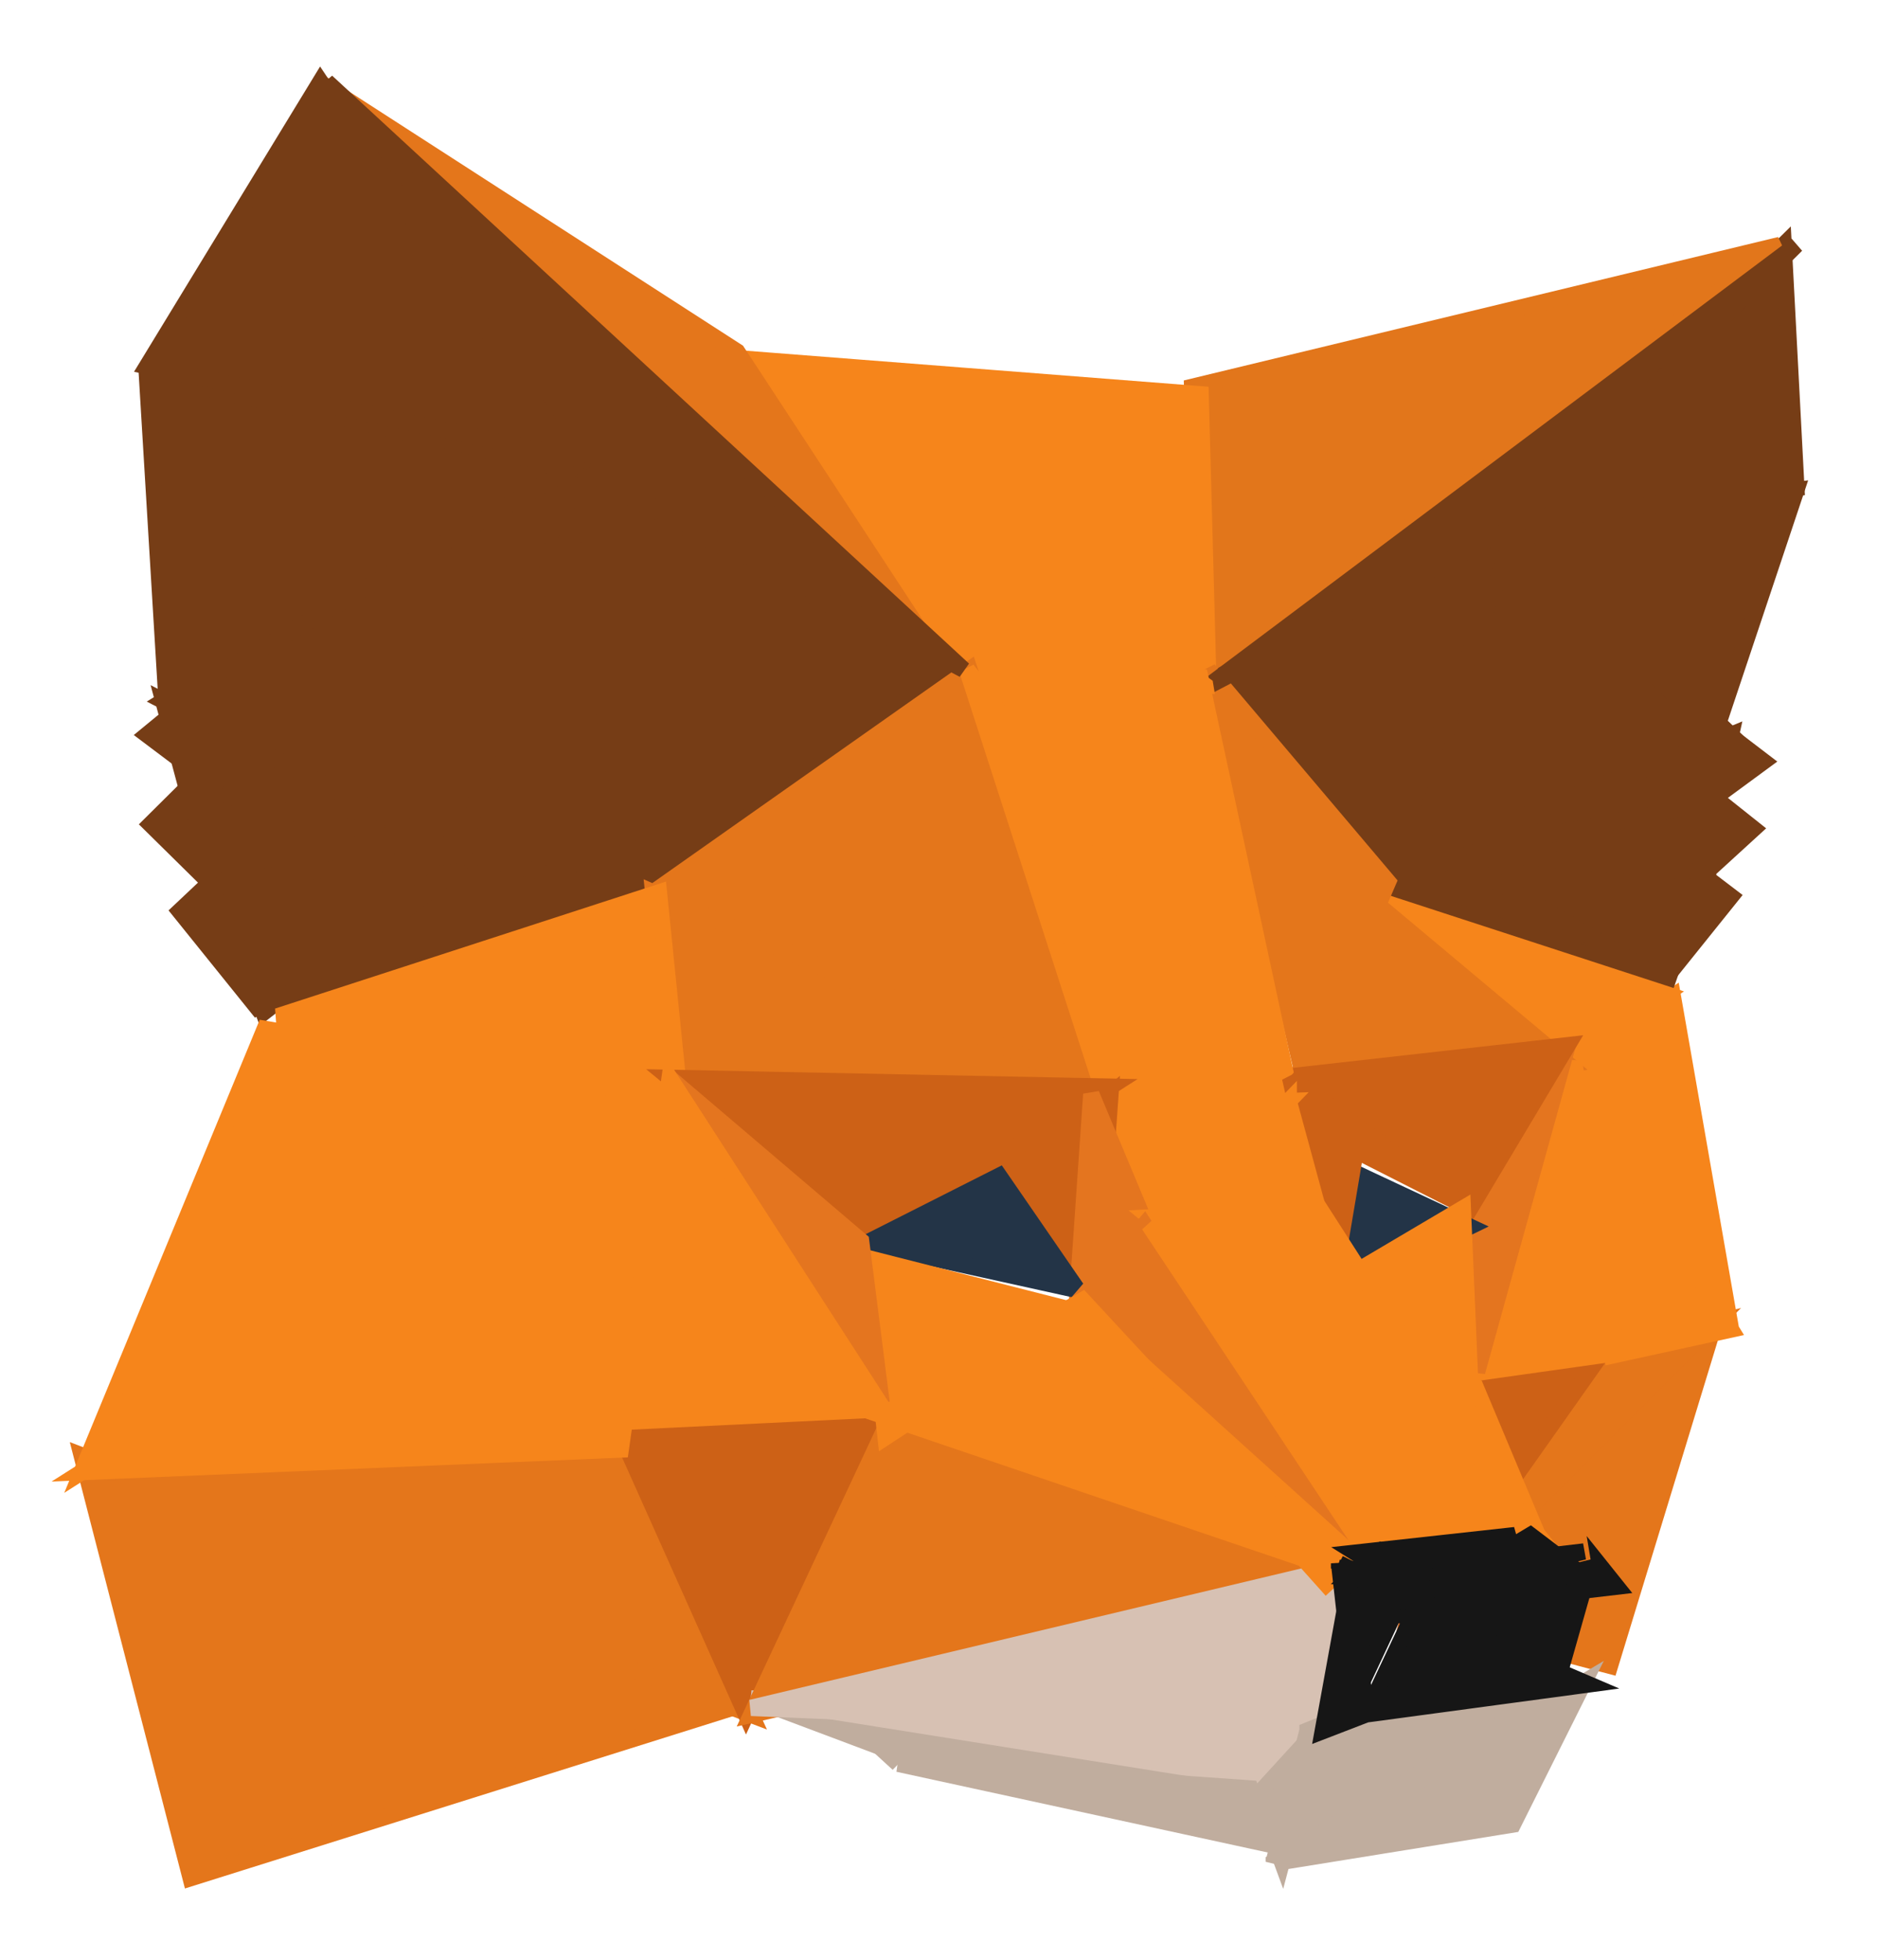 <svg xmlns="http://www.w3.org/2000/svg" width="115" height="120" viewBox="0 0 115 120">
    <defs>
        <filter id="a" width="118.1%" x="-9.5%" y="-8.2%" filterUnits="objectBoundingBox">
            <feOffset dy="2" in="SourceAlpha" result="shadowOffsetOuter1"/>
            <feGaussianBlur in="shadowOffsetOuter1" result="shadowBlurOuter1" stdDeviation="2"/>
            <feColorMatrix in="shadowBlurOuter1" result="shadowMatrixOuter1" values="0 0 0 0 0 0 0 0 0 0 0 0 0 0 0 0 0 0 0.5 0"/>
            <feMerge>
                <feMergeNode in="shadowMatrixOuter1"/>
                <feMergeNode in="SourceGraphic"/>
            </feMerge>
        </filter>
    </defs>
    <g fill="none" fill-rule="nonzero" filter="url(#a)" transform="translate(5 3)">
        <path fill="#E4761B" stroke="#E4761B" d="M100 76l-6.412 21L81 93.665z"/>
        <path fill="#E4761B" stroke="#E4761B" d="M81 95l12.141-17.33L100 76z"/>
        <path fill="#F6851B" stroke="#F6851B" d="M91 60.176l10 16.232L93.73 78 91 60.176zm0 0L97.435 56 101 76.408 91 60.176z"/>
        <path fill="#763D16" stroke="#763D16" d="M83 47.463L101 40l-.895 4.088L83 47.463zM99.536 49L83 47.463l17.105-3.375L99.536 49z"/>
        <path fill="#763D16" stroke="#763D16" d="M99.42 48.454L97.132 55 83 47.01l16.42 1.444zm3.58-6.83l-3.015 2.216.888-3.84L103 41.624zm-3.58 6.83l.565-4.614 2.396 1.907-2.961 2.707z"/>
        <path fill="#E2761B" stroke="#E2761B" d="M68 89l4.19 1.318L81 94z"/>
        <path fill="#763D16" stroke="#763D16" d="M96.896 55l2.208-6.555L101 49.89 96.896 55zm0 0L79 49.142 83.26 47l13.636 8z"/>
        <path fill="#763D16" stroke="#763D16" d="M88 27l-4.5 20.785L79 50z"/>
        <path fill="#763D16" stroke="#763D16" d="M101 40.017L83 47l4.446-20z"/>
        <path fill="#763D16" stroke="#763D16" d="M87 27.044L105 25l-5.013 15z"/>
        <path fill="#F6851B" stroke="#F6851B" d="M97 55.866L90.965 60 79 50z"/>
        <path fill="#763D16" stroke="#763D16" d="M104.22 10l.78 14.878L87 27z"/>
        <path fill="#E2761B" stroke="#E2761B" d="M104 10L68.462 37 68 18.687z"/>
        <path fill="#F6851B" stroke="#F6851B" d="M41 17l27.52 2.144L69 37z"/>
        <path fill="#763D16" stroke="#763D16" d="M79.368 50L69 36.766 88 27z"/>
        <path fill="#E4761B" stroke="#E4761B" d="M78.891 50L91 60.14 74 62z"/>
        <path fill="#E4761B" stroke="#E4761B" d="M74.835 61L69 36l11 12.998z"/>
        <path fill="#763D16" stroke="#763D16" d="M87.767 27.187L69 37l36-27z"/>
        <path fill="#C0AD9E" stroke="#C0AD9E" d="M41.182 93.738L50 103 38 92z"/>
        <path fill="#CD6116" stroke="#CD6116" d="M81 95l4.026-15.818L93 78z"/>
        <path fill="#E2761B" stroke="#E2761B" d="M6 51l15-16L7.935 49.09z"/>
        <path fill="#F6851B" stroke="#F6851B" d="M94 77.851L85.856 79 91.4 60.021l2.6 17.83zm-25.2-40.88l-14.616-.47L41 17l27.8 19.97z"/>
        <path fill="#E4751F" stroke="#E4751F" d="M91 59l-5.549 20L85 69.234z"/>
        <path fill="#CD6116" stroke="#CD6116" d="M74 60.909L91 59l-5.975 10z"/>
        <path fill="#F6851B" stroke="#F6851B" d="M54 36l14.5.481L74 62z"/>
        <path fill="#E4761B" stroke="#E4761B" d="M53 36.159L14.518 0l25.62 16.529L53 36.159zm-12.888 63.33L6.677 110 0 84.116 40.112 99.49z"/>
        <path fill="#763D16" stroke="#763D16" d="M12 57l12.513-10L35 49.48z"/>
        <path fill="#763D16" stroke="#763D16" d="M35 50l-11-2.568L29.89 23zM8 48.723L24 47 11.137 57z"/>
        <path fill="#CD6116" stroke="#CD6116" d="M85 69l-6.647-3.375L74 61z"/>
        <path fill="#763D16" stroke="#763D16" d="M8.125 49L7 43l17 4.256z"/>
        <path fill="#233447" stroke="#233447" d="M77 74l1.368-7L85 70.108z"/>
        <path fill="#F6851B" stroke="#F6851B" d="M85 79l-8-5.521L84.576 69z"/>
        <path fill="#763D16" stroke="#763D16" d="M23.37 47.432l-16.985-4.35L5 37.918l18.37 9.513zM29.09 23L23.37 47.432 5 37.92 29.091 23zm0 0L53 36 34.056 50l-4.965-27z"/>
        <path fill="#E4761B" stroke="#E4761B" d="M35 49.645L54.37 36 63 62 35 49.645zM63 62l-26.771-.553L35 49.645 63 62z"/>
        <path fill="#F6851B" stroke="#F6851B" d="M12 57.232l23.348-7.587 1.197 11.802L12 57.232zm62 4.373L62.626 62l-8.408-26L74 61.605z"/>
        <path fill="#CD6116" stroke="#CD6116" d="M78 65.54L76.74 73 74 61z"/>
        <path fill="#763D16" stroke="#763D16" d="M15 0l39 36-23.998-12.584z"/>
        <path fill="#E4761B" stroke="#E4761B" d="M0 84.388L33.17 83 41 100z"/>
        <path fill="#CD6116" stroke="#CD6116" d="M40.688 100L33 82.81 49 82z"/>
        <path fill="#F6851B" stroke="#F6851B" d="M76.89 74.673l8.45 5.22L90 91 76.89 74.673zM36.038 62.262L0 85.14 11.214 58l24.823 4.262zM33.01 83.755L0 85.14l36.037-22.878-3.027 21.493zm40.906-21.334l2.159 7.937-10.424.613 8.265-8.55zm-8.265 8.55l-3.238-8.15 11.503-.4-8.265 8.55z"/>
        <path fill="#C0AD9E" stroke="#C0AD9E" d="M49.914 102.35L41 99l31 5z"/>
        <path fill="#763D16" stroke="#763D16" d="M11 57l-5-6.208L7.901 49z"/>
        <path fill="#D7C1B3" stroke="#D7C1B3" d="M76 100.294L72.433 104 41 99z"/>
        <path fill="#E4761B" stroke="#E4761B" d="M77 91.715L41 100l8.421-18z"/>
        <path fill="#D7C1B3" stroke="#D7C1B3" d="M41 99.575L77 91l-1.658 10z"/>
        <path fill="#763D16" stroke="#763D16" d="M5.21 38.083L4 18l26 5.667L5.21 38.083zM7.79 49l-3.576-3.526 2.42-2.402L7.791 49z"/>
        <path fill="#CD6116" stroke="#CD6116" d="M57 66.91L63 62l-.857 12zM62 62l-5.702 5.395L48 72z"/>
        <path fill="#F6851B" stroke="#F6851B" d="M90 90l-1.592-1.175L77 74z"/>
        <path fill="#CD6116" stroke="#CD6116" d="M48.18 71L36 61l27 .541z"/>
        <path fill="#E4751F" stroke="#E4751F" d="M61 74l.826-12L65 69.587z"/>
        <path fill="#763D16" stroke="#763D16" d="M4 39.99L6.418 38 8 43z"/>
        <path fill="#233447" stroke="#233447" d="M61 74l-13-2.864L56.181 67z"/>
        <path fill="#763D16" stroke="#763D16" d="M30 23L4 17.423 14.62 0z"/>
        <path fill="#C0AD9E" stroke="#C0AD9E" d="M71.579 104.512L73 108l-23-5z"/>
        <path fill="#F6851B" stroke="#F6851B" d="M49.23 83L48 72l13 3.308z"/>
        <path fill="#E4751F" stroke="#E4751F" d="M36 61l11.729 9.987L49 81z"/>
        <path fill="#F6851B" stroke="#F6851B" d="M65.414 69.539l10.352-.6L88 88 65.414 69.539zM36.006 61l13.097 20.29L33 82.072 36.006 61z"/>
        <path fill="#E4751F" stroke="#E4751F" d="M65.073 70L78 90 61 74.753z"/>
        <path fill="#F6851B" stroke="#F6851B" d="M61 75l17 15.36L76.213 92z"/>
        <path fill="#F6851B" stroke="#F6851B" d="M76.468 91L49 81.667l12.292-7.052L76.468 91zM88 88.33l-9.75 1.089L65.355 70 88 88.33z"/>
        <path fill="#C0AD9E" stroke="#C0AD9E" d="M92 98l-4.36 8.719L73.5 109 92 98zm-18.501 11L72 104.926l3.624-3.966-2.125 8.04z"/>
        <path fill="#C0AD9E" stroke="#C0AD9E" d="M75.068 100.96l2.598-1.059L73 109l2.068-8.04zM73 109l4.666-9.099L91 98l-18 11z"/>
        <path fill="#161616" stroke="#161616" d="M88.711 89L92 91.5 82 93zM81.178 92.068L78 90.074 87.771 89l-6.593 3.068zm-1.13 1.509L92 92.17 90.345 98 80.05 93.577z"/>
        <path fill="#161616" stroke="#161616" d="M92.292 98.138l-13.635 1.838 3.009-6.38 10.626 4.542zm-13.635 1.838L76 101l1.708-9.399.949 8.375zm-.95-8.375L79.552 90l3.28 2.048-5.123-.447zm15.263-.735L94 92.153l-12.334 1.444 11.304-2.73z"/>
        <path fill="#161616" stroke="#161616" d="M80.89 92.697l1.146-1.53L92 90l-11.11 2.697zM77 90.727l3.89 1.97L77.933 99 77 90.726z"/>
        <path fill="#161616" stroke="#161616" d="M82 91.447L80.862 93 77 91z"/>
    </g>
</svg>
